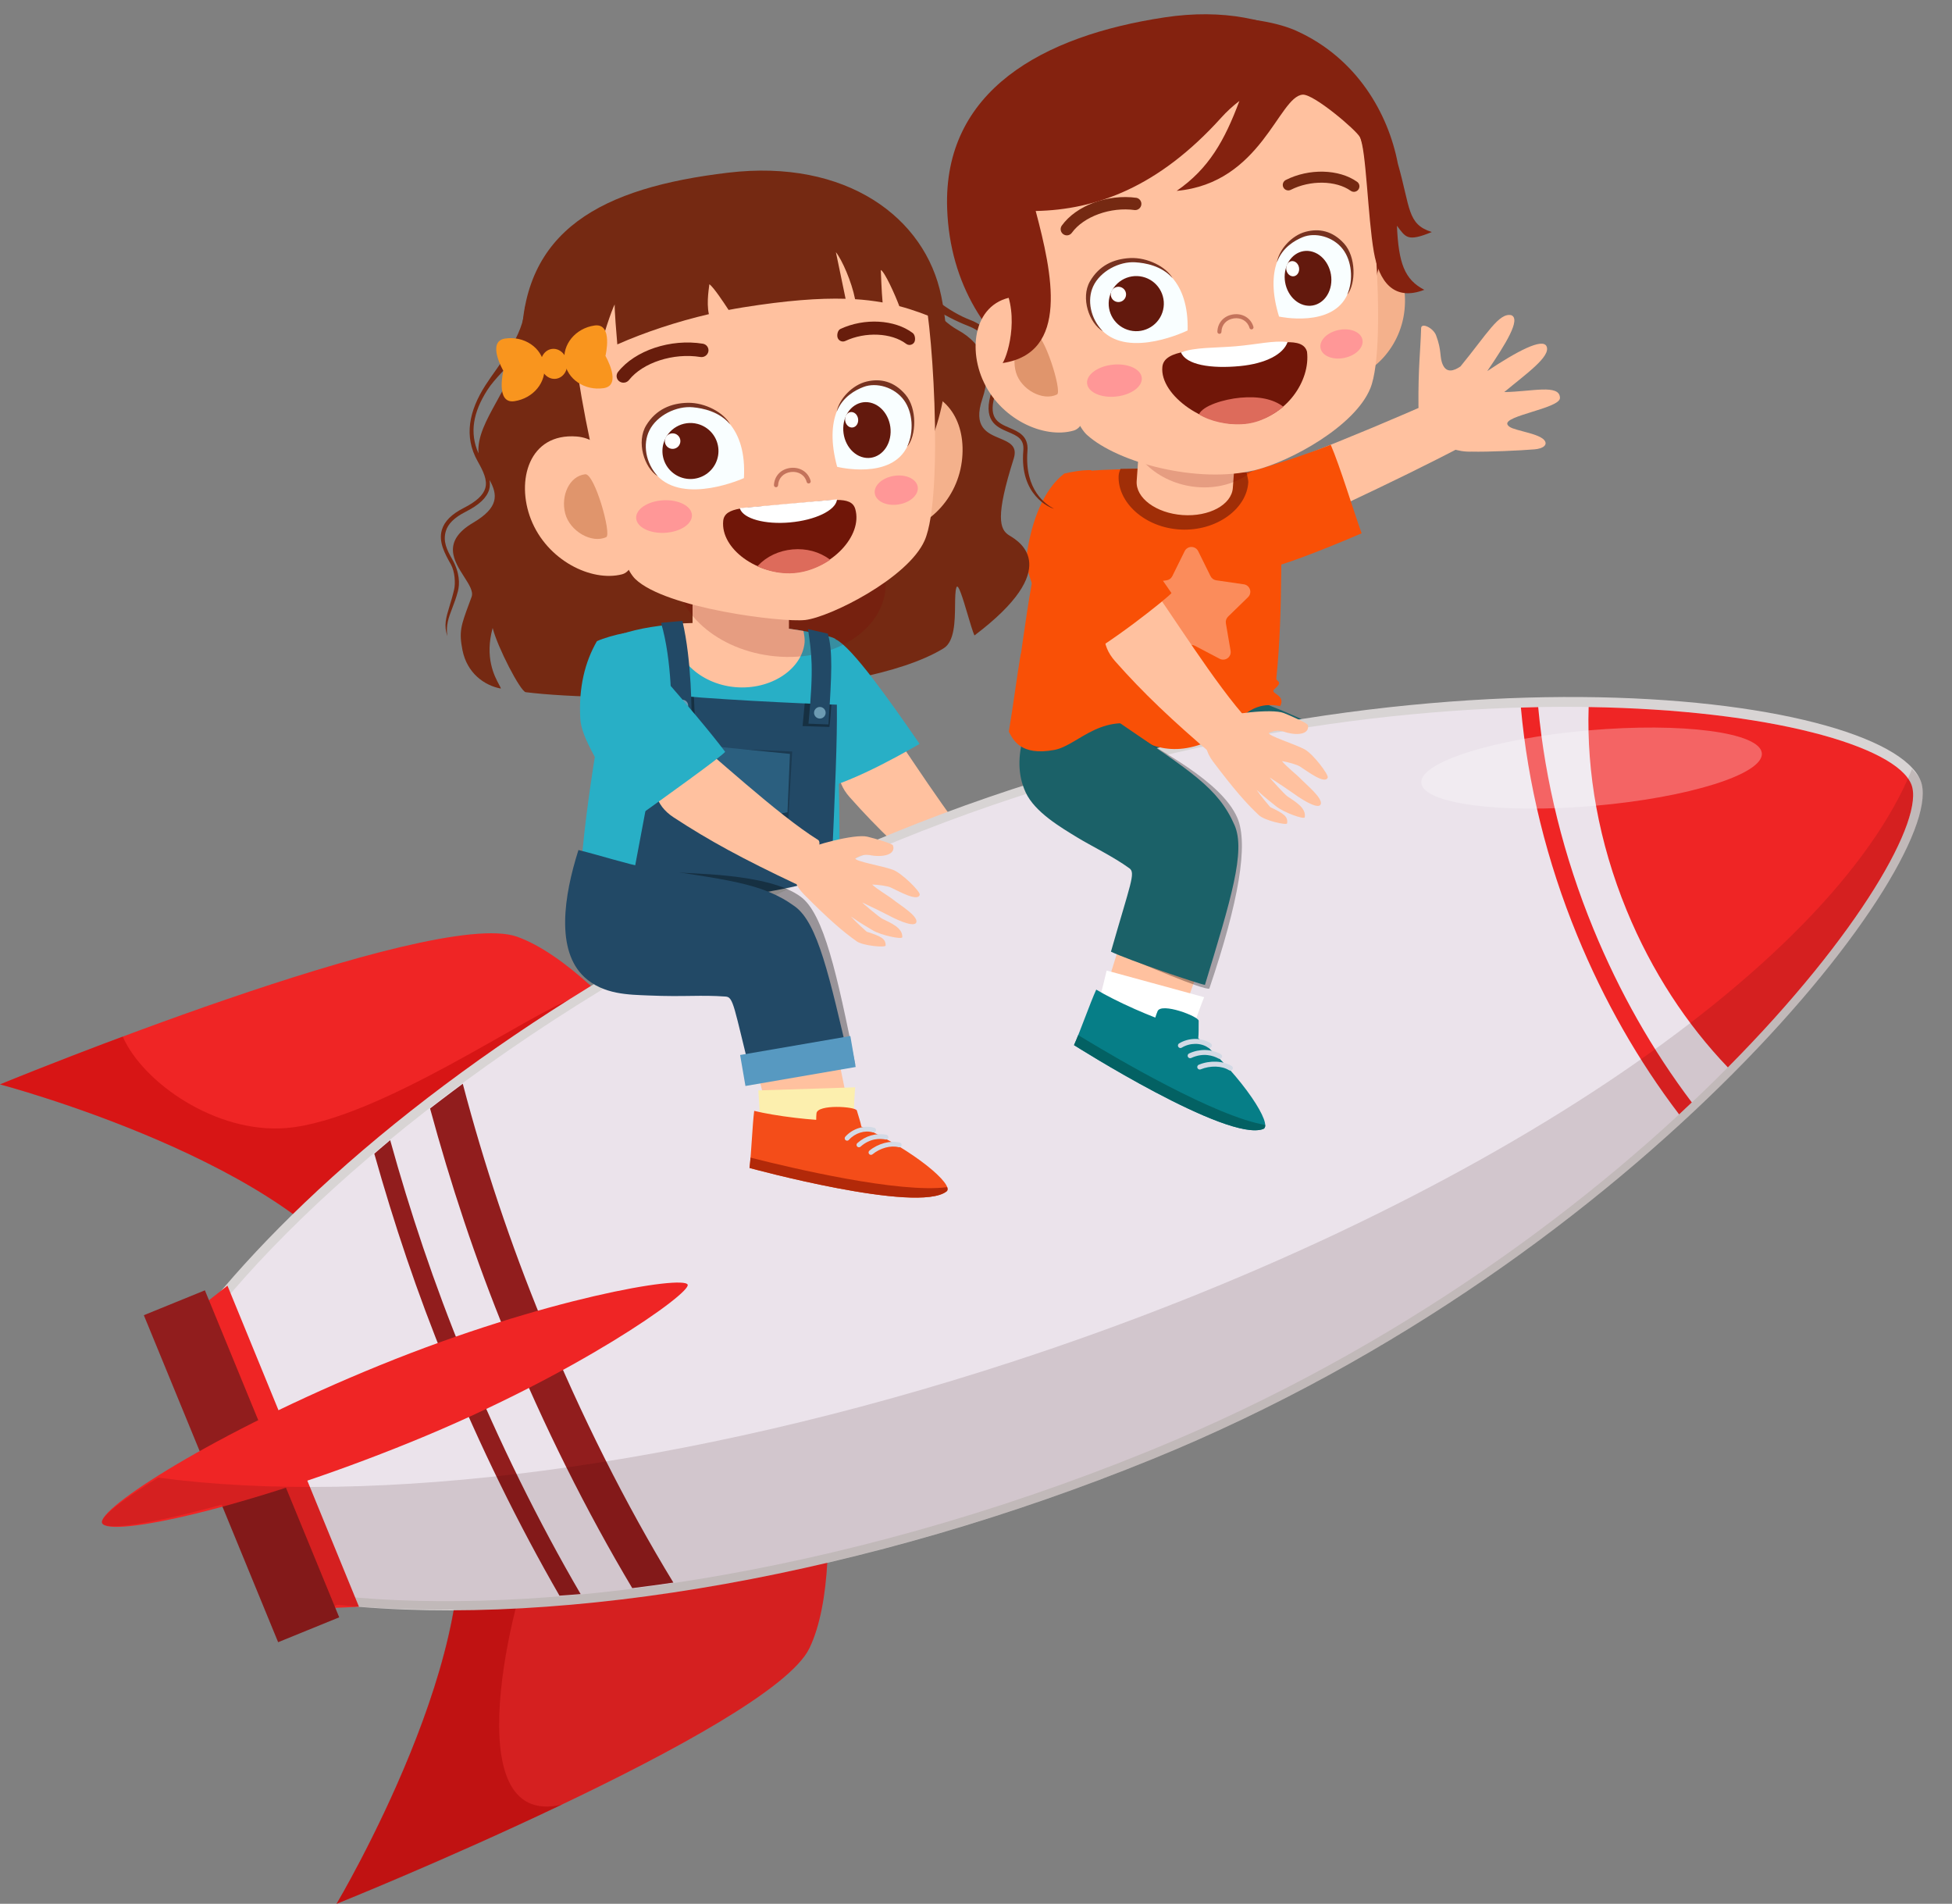 <svg xmlns="http://www.w3.org/2000/svg" width="137.054" height="133.641" viewBox="0 0 137.054 133.641">
  <rect x="0" y="0" width="137.054" height="133.641" fill="#808080" stroke="none"/>
  <g>
    <path fill="rgb(255,193,159)" fill-rule="evenodd" d="M105.846 29.808c.111.223.487.311 1.068.468.503.136 1.264.317 1.515.622.267.326-.079.594-.687.645-1.005.084-3.28.189-4.414.16-1.934.075-3.721-1.4-3.735-3.215-.021-2.722.138-3.779.187-5.452.012-.413.849-.025 1.049.503.428 1.131.219 1.527.485 2.089.26.548.745.428 1.229.095 1.868-2.278 2.698-3.788 3.567-3.598.692.271-.384 2.014-1.687 3.925 2.091-1.395 3.882-2.34 4.162-1.742.331.708-1.448 1.945-2.968 3.214 1.918-.022 3.899-.59 3.911.413.01.732-3.998 1.247-3.684 1.871z"/>
    <path fill="rgb(255,193,159)" fill-rule="evenodd" d="M69.03 60.14c-2.288-2.455-5.599-7.816-7.214-9.995-1.482.828-4.286 3.412-2.171 5.8 1.989 2.246 3.955 4.112 7.038 6.744.451.382 2.739-2.13 2.347-2.55z"/>
    <path fill="rgb(34,73,102)" fill-rule="evenodd" d="M66.169 65.652c0 2.851-3.805 5.159-8.501 5.159s-8.501-2.31-8.501-5.159c0-2.849 3.805-5.159 8.501-5.159 4.696 0 8.501 2.311 8.501 5.159z"/>
    <path fill="rgb(27,97,104)" fill-rule="evenodd" d="M98.568 57.358c0 2.851-5.259 2.462-9.954 2.462-4.695 0-9.353-2.56-9.353-5.409s5.146-6.732 9.522-5.029c6.153 2.391 9.785 5.127 9.785 7.976z"/>
    <path fill="rgb(239,37,37)" fill-rule="evenodd" d="M0 76.12s21.003 5.541 25.952 14.763c12.577-5.121 25.864-9.251 25.864-9.251s-8.919-13.516-15.507-15.876C30.376 63.631 0 76.12 0 76.12z"/>
    <g opacity=".5">
      <path fill="rgb(191,6,6)" fill-rule="evenodd" d="M0 76.12s21.003 5.541 25.952 14.763c12.577-5.121 25.864-9.251 25.864-9.251s-5.4-13.595-11.44-11.607c-3.071 1.011-13.834 8.636-20.286 9.159-4.944.401-10.068-3.207-11.471-6.42C3.627 74.629 0 76.12 0 76.12z"/>
    </g>
    <path fill="rgb(239,37,37)" fill-rule="evenodd" d="M23.632 133.641s11.082-18.606 8.121-28.637c12.577-5.121 24.962-11.444 24.962-11.444s3.153 15.863.113 22.145c-2.737 5.654-33.197 17.937-33.197 17.937z"/>
    <g opacity=".5">
      <path fill="rgb(191,6,6)" fill-rule="evenodd" d="M23.632 133.641s11.082-18.606 8.121-28.637c12.577-5.121 24.962-11.444 24.962-11.444s-16.172 9.049-19.214 15.33c-1.355 2.8-5.684 19.572 1.937 17.792-8.042 3.828-15.806 6.96-15.806 6.96z"/>
    </g>
    <path fill="rgb(216,212,212)" fill-rule="evenodd" d="M23.774 112.663c15.97 1.654 37.331-2.173 57.137-10.237 34.629-14.104 56.143-42.251 53.934-47.641-2.551-6.201-36.963-10.626-72.012 3.643-16.008 6.521-30.904 15.931-41.487 26.041-2.345 2.24-4.479 4.514-6.366 6.796l-.245.296 8.661 21.062.38.04z"/>
    <path fill="rgb(235,227,235)" fill-rule="evenodd" d="M23.907 112.041c13.502 1.399 34.628-1.171 56.768-10.186 35.244-14.351 55.479-42.038 53.519-46.805-2.214-5.389-35.882-10.402-71.126 3.949-22.142 9.014-38.918 22.168-47.554 32.615l8.392 20.427z"/>
    <path fill="rgb(145,29,29)" fill-rule="evenodd" d="M35.58 93.782c2.605 6.338 5.629 12.366 8.812 17.7.951-.119 1.909-.244 2.886-.39-3.324-5.453-6.488-11.73-9.199-18.328-2.229-5.433-4.096-11.007-5.586-16.687 0 0-1.174.867-2.297 1.735 1.417 5.212 3.155 10.544 5.384 15.969z"/>
    <path fill="rgb(239,37,37)" fill-rule="evenodd" d="M118.786 77.387c-2.768-3.661-5.086-7.744-6.914-12.192-2.079-5.06-3.388-10.358-3.872-15.557-.401.008-.807.019-1.215.031.482 5.346 1.816 10.791 3.951 15.988 1.886 4.59 4.286 8.801 7.158 12.569.304-.281.596-.56.891-.839z"/>
    <path fill="rgb(145,29,29)" fill-rule="evenodd" d="M31.344 95.792c2.364 5.756 5.078 11.261 7.938 16.219.499-.04.978-.064 1.486-.112-2.946-5.048-5.744-10.7-8.174-16.616-2.127-5.175-3.819-10.269-5.198-15.247-.386.317-.74.634-1.115.95 1.364 4.843 3.001 9.783 5.065 14.806z"/>
    <path fill="rgb(239,37,37)" fill-rule="evenodd" d="M114.217 63.914c1.762 4.29 4.223 8.01 7.1 11.013 9.264-9.34 13.86-17.488 12.878-19.878-1.092-2.658-9.843-5.219-22.653-5.417-.146 4.579.702 9.481 2.675 14.282z"/>
    <path fill="rgb(239,37,37)" fill-rule="evenodd" d="M23.114 112.883l-8.773-21.354 1.63-1.278 9.234 22.54-2.091.092z"/>
    <path fill="rgb(145,29,29)" fill-rule="evenodd" d="M19.529 115.277l-9.43-22.954 4.287-1.746 9.43 22.954-4.287 1.746z"/>
    <path fill="rgb(239,37,37)" fill-rule="evenodd" d="M28.867 101.22c-11.605 4.723-21.27 6.739-21.7 5.693-.396-.967 7.888-6.348 19.491-11.071 11.603-4.723 21.346-6.339 21.624-5.663.246.598-7.812 6.318-19.415 11.041z"/>
    <g opacity=".13">
      <path fill="rgb(38,1,1)" fill-rule="evenodd" d="M134.248 53.98c-5.638 13.973-30.599 30.958-63.053 41.571-23.143 7.569-44.944 10.195-60.082 8.173-2.638 1.619-4.103 2.803-3.945 3.188.228.554 3.469.07 8.397-1.287l3.964 9.65 4.287-1.746-.329-.8.192-.079.095.01c2.55.264 5.276.339 8.072.329-1.679 9.647-8.215 20.65-8.215 20.65s6.733-2.628 15.806-6.961c7.881-3.762 16.036-8.177 17.39-10.977.748-1.547 1.119-3.677 1.256-6.005 7.787-1.826 15.419-4.257 22.827-7.271 34.629-14.104 56.143-42.251 53.934-47.641-.112-.272-.362-.537-.596-.802z"/>
    </g>
    <g opacity=".29">
      <ellipse cx="111.748" cy="53.917" fill="rgb(255,255,255)" rx="12" ry="2.656" transform="rotate(-4.99 111.748 53.917)"/>
    </g>
    <path fill="rgb(255,193,159)" fill-rule="evenodd" d="M102.883 31.216c.391-.206-1.41-3.413-1.815-3.231-6.04 2.722-13.794 5.687-15.438 6.186l2.209 4.283c3.452-1.635 9.882-4.513 15.043-7.239z"/>
    <path fill="rgb(249,80,6)" fill-rule="evenodd" d="M93.433 31.22c.649 1.498 1.595 4.623 2.169 6.217-3.235 1.397-5.93 2.36-6.186 2.315-2.661-.469-4.311-5.562-4.505-5.861 1.702-.434 5.331-1.405 8.522-2.671z"/>
    <path fill="rgb(249,80,6)" fill-rule="evenodd" d="M71.553 46.819c5.516.647 7.472 7.526 13.031 5.332 2.244-.885 2.791-3.095 5.301-2.581.424-.839-.796-.86-.396-1.204.65-.558.1-.512.124-.736.515-4.95.258-10.351.451-13.644-1.768-.861-11.733-1.465-15.279-.703-1.98 4.127-2.457 8.097-3.232 13.536z"/>
    <path fill="rgb(160,46,7)" fill-rule="evenodd" d="M78.676 32.912c-.073.148-.119.307-.134.471-.093 1.884 1.841 3.666 4.355 3.79 2.514.124 4.657-1.458 4.749-3.342.006-.114-.097-.525-.119-.656-2.267-.362-5.826-.312-8.851-.263z"/>
    <path fill="rgb(255,193,159)" fill-rule="evenodd" d="M86.957 28.72l-.396 5.525c-.085 1.188-1.665 2.043-3.53 1.91-1.865-.133-3.307-1.205-3.222-2.393l.396-5.525 6.752.482z"/>
    <g opacity=".19">
      <path fill="rgb(122,0,0)" fill-rule="evenodd" d="M89.245 30.96c.06-.292.08-.591.059-.889-2.739-.646-6.897-1.37-9.919-1.577-.046.126-.119.238-.147.372-.513 2.303 1.312 4.639 4.075 5.217 2.764.578 5.419-.821 5.932-3.124z"/>
    </g>
    <path fill="rgb(255,193,159)" fill-rule="evenodd" d="M77.219 70.786c-.042.147 5.199 1.897 5.272 1.726.637-1.481 1.673-4.559 2.026-5.425l-5.597-1.874c-.403 1.555-1.396 4.511-1.701 5.573z"/>
    <path fill="rgb(255,255,255)" fill-rule="evenodd" d="M76.83 71.591c-.02.091 6.246 2.17 6.296 2.068.44-.889 1.186-3.137 1.422-3.659l-6.848-1.871c-.23 1.045-.725 2.8-.87 3.462z"/>
    <path fill="rgb(6,126,135)" fill-rule="evenodd" d="M84.132 72.878c.04-.344.021-.807.029-1.221.006-.307-2.622-1.309-2.886-.673-.061.146-.114.296-.159.448-.449-.175-.931-.374-1.435-.597-1.096-.486-2.057-.975-2.712-1.367-.452.995-1.067 2.785-1.56 3.895 0 0 10.774 6.84 13.287 5.887.707-.267-1.37-3.55-4.565-6.372z"/>
    <path fill="rgb(3,97,99)" fill-rule="evenodd" d="M75.703 72.663c-.101.25-.198.491-.294.702 0 0 10.774 6.84 13.287 5.887.1-.04.143-.137.138-.284-3.494-.59-10.43-4.659-13.131-6.305z"/>
    <path fill="rgb(211,218,229)" fill-rule="evenodd" d="M84.815 73.534c.08.055.19.034.244-.046.055-.08.034-.189-.046-.244-.618-.417-1.532-.42-2.224-.002-.083.05-.11.158-.059.241.019.031.046.055.079.07.052.023.113.019.162-.01.578-.351 1.338-.357 1.844-.008zm.731.77c.041.023.089.029.134.015.045-.013.082-.045.104-.086.046-.085.014-.192-.071-.238-.68-.369-1.491-.384-2.225-.046-.088.041-.127.145-.086.233.041.088.145.126.233.086.866-.401 1.568-.152 1.911.034v.002zm-1.368.433c.756-.313 1.701-.278 2.299.091v-.002c.04.024.069.063.08.109.011.046.003.094-.022.134-.024.04-.063.069-.109.08-.045.011-.093.003-.133-.022-.501-.318-1.322-.338-1.982-.065-.058.027-.127.019-.178-.019-.051-.038-.078-.102-.069-.165.009-.063.052-.117.112-.139z"/>
    <g opacity=".3">
      <path fill="rgb(0,0,0)" fill-rule="evenodd" d="M79.782 51.593c1.383.99 5.958 3.183 7.095 5.817.793 1.838.103 5.883-1.968 11.986-.361.141-4.659-1.703-6.627-2.544 1.582-4.921 1.727-5.727 1.255-6.03-1.539-.988-2.259-1.581-4.49-2.917-1.208-.722 2.178-4.127 4.735-6.314z"/>
    </g>
    <path fill="rgb(27,97,104)" fill-rule="evenodd" d="M73.908 47.424c1.546 1.046 4.028 2.859 4.791 3.381 4.907 3.359 6.824 4.483 7.978 7.11.804 1.832-.261 5.259-2.075 11.221-.485-.076-5.337-1.729-6.6-2.331 1.377-4.812 1.744-5.526 1.298-5.852-1.101-.804-2.735-1.601-3.615-2.138-1.182-.722-3.025-1.794-3.671-3.192-1.153-2.499.145-5.333 1.895-8.199z"/>
    <path fill="rgb(249,80,6)" fill-rule="evenodd" d="M70.831 51.363c.293.529.793 1.731 3.203 1.278 1.742-.328 3.431-2.95 6.971-1.374-2.118-4.549-7.561-5.372-9.334-5.372-.231 1.302-.547 3.756-.84 5.468z"/>
    <g opacity=".34">
      <path fill="rgb(255,255,255)" fill-rule="evenodd" d="M84.127 38.69l.868 1.756c.077.156.226.265.399.289l1.94.282c.2.029.366.168.428.36.062.192.01.402-.134.543l-1.404 1.367c-.125.122-.182.297-.152.468l.331 1.931c.034.198-.048.399-.211.517-.163.118-.379.134-.558.041l-1.736-.911c-.154-.081-.339-.081-.493 0l-1.735.911c-.179.094-.395.078-.558-.04-.163-.118-.245-.319-.211-.518l.332-1.931c.029-.172-.028-.347-.153-.468l-1.404-1.367c-.144-.141-.196-.351-.134-.543.062-.192.228-.331.428-.36l1.94-.282c.173-.025.322-.133.399-.289l.868-1.756c.089-.181.273-.295.475-.295.202 0 .386.114.475.295z"/>
    </g>
    <path fill="rgb(255,193,159)" fill-rule="evenodd" d="M87.681 50.612c-2.289-2.455-5.6-7.816-7.214-9.995-1.482.828-4.286 3.412-2.171 5.8 1.989 2.246 3.955 4.112 7.039 6.744.449.382 2.737-2.13 2.347-2.549z"/>
    <path fill="rgb(249,80,6)" fill-rule="evenodd" d="M72.117 38.758c-.222 1.462.574 3.186 3.299 7.71 2.224-.996 6.763-4.66 6.834-4.839-1.922-2.719-5.629-8.461-5.637-8.626-.691-.013-1.385.126-1.884.238-1.487 1.134-2.289 3.388-2.613 5.518z"/>
    <path fill="rgb(255,193,159)" fill-rule="evenodd" d="M88.391 57.224c-.859-.801-1.744-1.803-3.223-3.768-1.07-1.423-.296-2.605.53-3.061.476-.261 3.594-.676 4.439-.342.557.22 1.667.713 1.695.85.132.665-.801.769-1.742.441-.285-.071-.559-.086-.995.099-.115.198 1.756.761 2.497 1.154.595.313 1.707 1.782 1.63 1.987-.191.504-1.427-.444-1.96-.784-.186-.119-.832-.31-1.253-.373.321.396 1.051.966 1.287 1.214.456.478 1.593 1.389 1.434 1.816-.124.333-.979-.086-1.914-.761-.227-.164-1.086-.747-1.658-1.112-.019.021 1.042 1.188 1.229 1.314.548.375 1.342.817 1.221 1.473-.033.179-1.476-.334-2.008-.769-.238-.194-.778-.602-1.37-1.157.262.399.834 1.069.957 1.211.914.441 1.265.649 1.183 1.142-.027.152-1.57-.191-1.979-.573z"/>
    <path fill="rgb(117,41,18)" fill-rule="evenodd" d="M72.14 31.647c-.226 2.808 1.342 3.789 1.857 4.063-.292-.065-2.423-.954-2.147-4.086.072-.817-.434-1.033-1.068-1.304l-.006-.002c-.823-.352-1.847-.79-1.117-2.945.75-2.215.082-3.817-1.698-4.501-.823-.316-1.704-.775-2.583-1.339.585.678 1.211 1.268 1.868 1.629 1.876 1.028 2.446 2.709 1.73 4.822-.677 1.999.331 2.417 1.211 2.783.673.28 1.272.529.987 1.429-1.291 4.074-.995 4.963-.323 5.381.017.01.036.022.057.035.703.428 3.746 2.284-2.491 6.996-.126-.286-.301-.877-.482-1.488-.323-1.089-.667-2.246-.786-1.875-.081.254-.086.708-.092 1.231-.012 1.12-.027 2.558-.806 3.035-5.979 3.665-23.422 3.82-29.339 3.078-.371-.046-1.979-3.152-2.322-4.507-.573 2.081.134 3.391.443 3.964.077.142.129.238.131.29-1.153-.216-2.372-1.076-2.695-2.706-.257-1.296-.097-1.729.466-3.254.055-.149.114-.309.177-.482.136-.373-.173-.855-.525-1.405-.709-1.106-1.593-2.484.631-3.794 1.812-1.066 1.732-1.959 1.154-3.002.032.224.038.446-.025.666-.168.58-.694 1.078-1.654 1.566-.787.4-1.243.846-1.392 1.364-.21.723.067 1.29.45 1.968.54.954.529 1.75.399 2.249-.118.451-.261.827-.392 1.17-.257.674-.467 1.224-.345 1.985-.262-.759-.101-1.289.148-2.107.101-.332.217-.711.324-1.173.101-.433.058-1.254-.231-1.768l-.002-.003c-.41-.731-.875-1.56-.629-2.408.174-.602.679-1.108 1.542-1.547.872-.443 1.365-.896 1.506-1.383.167-.576-.144-1.199-.536-1.896-.988-1.757-.591-3.544.534-5.311.93-1.458 2.722-3.463 2.786-5.531l2.255.069c3.917-2.053 15.04-6.023 23.142-5.141.324.682.788 1.602 1.35 2.553 1.401 1.617 3.028 2.874 4.516 3.445 1.919.738 2.616 2.659 1.817 5.014-.638 1.884.099 2.199.954 2.564l.001.001c.626.268 1.334.571 1.25 1.61zm-37.928-4.26c-.983 1.544-1.265 2.981-.615 4.44-.095-1.164.553-2.338 1.274-3.644.559-1.014 1.162-2.106 1.495-3.335-.688.908-1.599 1.672-2.154 2.539z"/>
    <path fill="rgb(40,175,198)" fill-rule="evenodd" d="M64.566 52.219c-1.637.948-5.824 3.287-7.904 3.313-1.243-4.831 2.024-10.375 2.042-10.639 1.13.573 3.692 4.174 5.862 7.326z"/>
    <path fill="rgb(40,175,198)" fill-rule="evenodd" d="M40.773 61.442c9.05.307 16.79-.378 18.177-.95-.006-5.071-.162-12.121-.246-15.599-.303-.475-9.94-2.138-15.153-.356-1.039 3.242-2.568 12.603-2.778 16.905z"/>
    <path fill="rgb(255,193,159)" fill-rule="evenodd" d="M56.494 45.091c.022-.243-.035-.566-.083-.8-2.248-.381-5.574-.713-8.809-.511-.111.139-.176.31-.186.488-.17 1.878 1.688 3.739 4.195 3.966 2.507.227 4.713-1.265 4.883-3.143z"/>
    <path fill="rgb(255,193,159)" fill-rule="evenodd" d="M55.394 39.525v5.515c.008 1.191-1.481 2.167-3.35 2.18-1.869.013-3.409-.942-3.419-2.133v-5.562h6.769z"/>
    <g opacity=".19">
      <path fill="rgb(122,0,0)" fill-rule="evenodd" d="M62.16 41.484c.052-.394.018-.78-.045-1.163-4.036-.621-10.125-1.23-14.502-1.256-.048.168-.134.321-.159.497-.396 3.043 2.57 5.94 6.631 6.47 4.061.53 7.677-1.506 8.076-4.549z"/>
    </g>
    <path fill="rgb(34,73,102)" fill-rule="evenodd" d="M58.367 61.476c-1.471.748-12.304 2.939-14.103 1.05 0 0 1.964-10.418 2.584-13.778 2.286.297 9.613.655 11.911.718.027 2.553-.111 5.722-.392 12.01z"/>
    <g opacity=".21">
      <path fill="rgb(0,0,0)" fill-rule="evenodd" d="M55.348 57.482l-3.068.566-2.944-1.216.416-4.328 5.869.249-.272 4.729z"/>
    </g>
    <path fill="rgb(43,95,127)" fill-rule="evenodd" d="M55.29 57.019l-2.795.53-2.679-1.126.384-4.023 5.263.522-.172 4.097z"/>
    <g opacity=".35">
      <path fill="rgb(0,0,0)" fill-rule="evenodd" d="M56.501 49.379c.646.028 1.259.036 1.871.089-.03.459-.101 1.319-.138 1.56l-1.881-.061c.032-.308.099-1.144.148-1.589z"/>
    </g>
    <path fill="rgb(34,73,102)" fill-rule="evenodd" d="M58.169 50.854c.232-3.599.306-5.126-.044-6.375l-1.392-.317c.242 1.685.421 2.635.031 6.637l1.406.055z"/>
    <path fill="rgb(109,155,178)" fill-rule="evenodd" d="M57.158 50.076c.024.223.224.385.447.362.224-.023.386-.223.363-.446-.023-.223-.223-.386-.447-.363-.107.011-.206.065-.274.148-.068.084-.1.191-.089.299z"/>
    <g opacity=".35">
      <path fill="rgb(0,0,0)" fill-rule="evenodd" d="M47.007 50.548l1.787.069c0-.177-.052-1.182-.071-1.688-.656-.052-1.217-.104-1.651-.154-.029.515-.067 1.605-.066 1.774z"/>
    </g>
    <path fill="rgb(34,73,102)" fill-rule="evenodd" d="M47.144 50.242c0-.166.063-3.872-.731-6.522l1.499-.137c.67 2.811.643 6.592.643 6.768l-1.412-.108z"/>
    <path fill="rgb(109,155,178)" fill-rule="evenodd" d="M47.506 49.568c.024.223.223.385.447.362.223-.023.385-.223.362-.446-.023-.223-.223-.385-.446-.362-.224.023-.386.223-.363.447z"/>
    <path fill="rgb(255,193,159)" fill-rule="evenodd" d="M57.443 58.962c-2.854-1.769-7.452-6.077-9.582-7.758-1.213 1.188-3.241 4.415-.574 6.166 2.508 1.647 4.895 2.933 8.562 4.666.531.252 2.082-2.774 1.594-3.074z"/>
    <path fill="rgb(40,175,198)" fill-rule="evenodd" d="M40.739 50.398c.072 1.476 1.372 3.257 3.619 7.225 1.982-1.416 6.52-4.664 6.553-4.854-2.156-2.861-6.985-8.179-7.025-8.339-.679.124-1.506.366-1.974.577-.856 1.486-1.277 3.241-1.172 5.392z"/>
    <path fill="rgb(244,177,140)" fill-rule="evenodd" d="M67.528 32.415c-.378 2.895-2.795 4.93-4.796 4.848-2.001-.081-2.645-2.362-2.609-5.119.035-2.757 1.688-4.933 3.69-4.845 2.735.12 4.071 2.395 3.716 5.116z"/>
    <path fill="rgb(117,41,18)" fill-rule="evenodd" d="M36.62 24.216c.006 10.45 8.576 16.394 17.27 15.416 8.695-.978 14.212-8.89 12.198-18.841-1.118-5.524-6.671-9.656-14.971-8.668-8.834 1.051-14.502 3.994-14.497 12.093z"/>
    <path fill="rgb(255,193,159)" fill-rule="evenodd" d="M40.245 21.541c-.591 1.83 2.345 17.166 4.363 19.107 2.14 2.059 10.315 3.056 11.924 2.875 1.723-.194 7.211-2.921 8.387-5.581 1.391-3.148.518-16.461-.215-18.026-2.478-5.284-7.283-4.932-13.54-4.228-5.853.659-9.387 1.104-10.919 5.853z"/>
    <path fill="rgb(255,193,159)" fill-rule="evenodd" d="M37.276 36.449c1.128 2.887 4.249 4.416 6.394 3.867 2.145-.549.838-9.369-3.184-9.675-3.349-.255-4.271 3.094-3.21 5.808z"/>
    <path fill="rgb(224,149,108)" fill-rule="evenodd" d="M39.683 36.04c.317 1.239 1.854 2.138 2.88 1.666.4-.184-.812-4.491-1.475-4.414-1.121.13-1.723 1.511-1.405 2.749z"/>
    <path fill="rgb(255,151,151)" fill-rule="evenodd" d="M44.666 36.372c.036.63.942 1.091 2.024 1.03 1.081-.061 1.928-.623 1.892-1.253-.036-.63-.942-1.09-2.022-1.03-1.079.061-1.93.624-1.894 1.253z"/>
    <path fill="rgb(255,151,151)" fill-rule="evenodd" d="M61.422 34.645c.088.554.832.897 1.665.767.832-.131 1.435-.687 1.348-1.241-.088-.554-.832-.897-1.665-.767-.832.131-1.435.687-1.348 1.241z"/>
    <path fill="rgb(112,22,8)" fill-rule="evenodd" d="M60.05 35.731c-.282-.984-1.799-.586-4.317-.378-.132.011-.643.057-.775.07-2.514.242-4.078.119-4.18 1.139-.198 1.962 2.421 3.851 4.977 3.629l.044-.004c2.555-.236 4.795-2.56 4.251-4.456z"/>
    <path fill="rgb(221,107,91)" fill-rule="evenodd" d="M55.815 40.226l-.044.004c-.829.071-1.709-.087-2.548-.454l-.051-.021.04-.04c.61-.654 1.475-1.062 2.435-1.148.96-.086 1.882.162 2.601.697l.044.033-.046.03c-.763.509-1.603.822-2.43.899z"/>
    <path fill="rgb(255,255,255)" fill-rule="evenodd" d="M55.473 36.672c-1.758.158-3.271-.256-3.519-.962l-.015-.044 6.831-.612-.007.045c-.118.739-1.533 1.415-3.291 1.572z"/>
    <path fill="rgb(196,115,91)" fill-rule="evenodd" d="M54.502 34.201c.07-.008.124-.065.128-.136.027-.508.385-.874.912-.933.527-.059.972.223 1.096.704.023.074.1.117.175.098.075-.019.121-.094.105-.17-.159-.616-.74-.994-1.409-.919-.669.075-1.135.559-1.169 1.205-.004.08.057.147.137.152l.025-.001z"/>
    <path fill="rgb(104,29,12)" fill-rule="evenodd" d="M43.866 26.855c.117-.021.222-.085.296-.178.972-1.228 3.124-1.923 5.013-1.617.262.044.512-.129.563-.389.022-.124-.008-.252-.082-.355-.074-.102-.187-.17-.312-.189-2.253-.364-4.757.469-5.949 1.98-.079.098-.114.224-.098.349.016.125.083.238.184.312.11.082.25.113.385.086z"/>
    <path fill="rgb(104,29,12)" fill-rule="evenodd" d="M63.891 24.212c.112-.009.214-.065.282-.155.131-.173.085-.548-.088-.68-1.262-.953-3.399-1.071-5.08-.284-.198.093-.27.456-.178.652.044.095.124.168.223.204.098.036.207.03.302-.014 1.409-.662 3.244-.577 4.269.198.077.059.174.087.27.079z"/>
    <path fill="rgb(117,41,18)" fill-rule="evenodd" d="M61.358 15.275c-2.527-.845-6.962-.761-10.849-.139-4.225.676-8.483 1.961-10.552 3.836-1.369 1.24-1.97 8.952-1.333 8.224.73-.834 1.974-1.674 3.51-2.449.063-.849.849-3.07 1.024-3.376-.01.445.112 1.986.185 2.805 1.936-.856 4.192-1.601 6.429-2.124-.194-.852.042-2.042.034-2.101.306.214 1.037 1.33 1.35 1.805.339-.065.675-.125 1.009-.178 3.055-.489 5.347-.66 7.206-.605-.446-2.12-.632-3.072-.681-3.271.423.525 1.105 2.061 1.347 3.3.648.039 1.293.116 1.932.229-.075-.783-.114-2.063-.126-2.279.262.104 1.003 1.739 1.3 2.539 1.007.265 1.922.614 2.871 1.014 1.037.438-2.619-6.548-4.656-7.23z"/>
    <path fill="rgb(249,254,255)" fill-rule="evenodd" d="M58.779 32.769s3.831.965 4.95-1.482c1.364-2.981-1.506-4.882-3.142-4.258-1.514.577-2.739 2.345-1.808 5.74z"/>
    <path fill="rgb(119,50,32)" fill-rule="evenodd" d="M63.574 27.699c-.801-.934-1.752-1.148-2.728-.916-.998.238-1.919 1.205-2.101 2.116.425-1.051 1.319-1.521 1.885-1.736.901-.345 2.18.01 2.85.943.595.832.713 2.164.214 3.259.651-.78.715-2.691-.12-3.665z"/>
    <path fill="rgb(99,25,13)" fill-rule="evenodd" d="M59.252 29.642c-.215 1.04.334 2.127 1.229 2.429.895.301 1.791-.297 2.006-1.337.215-1.04-.335-2.128-1.229-2.429-.894-.301-1.792.297-2.006 1.337z"/>
    <path fill="rgb(254,255,254)" fill-rule="evenodd" d="M59.348 29.316c-.06.288.093.59.34.673.248.083.497-.082.555-.371.058-.289-.093-.59-.34-.673-.248-.083-.495.082-.555.371z"/>
    <path fill="rgb(249,254,255)" fill-rule="evenodd" d="M52.232 33.561s-4.183 1.901-6.11-.191c-2.348-2.549.482-5.115 2.537-4.921 1.9.179 3.774 1.586 3.573 5.113z"/>
    <path fill="rgb(119,50,32)" fill-rule="evenodd" d="M45.374 29.851c.686-1.109 1.731-1.553 2.92-1.575 1.215-.022 2.532.685 2.98 1.523-.763-.911-1.919-1.143-2.63-1.21-1.132-.108-2.521.558-3.052 1.632-.476.955-.268 2.279.595 3.215-.959-.592-1.527-2.43-.812-3.584z"/>
    <path fill="rgb(99,25,13)" fill-rule="evenodd" d="M46.577 31.152c-.206.768.072 1.584.704 2.068.632.484 1.493.539 2.182.141.689-.398 1.07-1.171.966-1.96-.104-.788-.674-1.436-1.443-1.641-1.05-.28-2.128.343-2.409 1.391z"/>
    <path fill="rgb(254,255,254)" fill-rule="evenodd" d="M46.698 30.823c-.057.213.02.439.195.574.175.134.414.15.605.039.191-.11.297-.325.268-.543-.029-.219-.187-.398-.4-.455-.291-.077-.59.095-.668.386z"/>
    <path fill="rgb(249,149,30)" fill-rule="evenodd" d="M35.341 26.029s-.564 2.328.771 2.134c1.335-.195 2.274-1.338 2.096-2.552-.178-1.214-1.404-2.041-2.739-1.846-1.335.195-.128 2.265-.128 2.265z"/>
    <path fill="rgb(249,149,30)" fill-rule="evenodd" d="M42.509 24.983s1.207 2.07-.128 2.265c-1.335.194-2.561-.634-2.739-1.846-.178-1.213.761-2.357 2.096-2.552 1.335-.195.772 2.134.772 2.134z"/>
    <path fill="rgb(249,149,30)" fill-rule="evenodd" d="M39.814 25.407c.084.577-.259 1.105-.767 1.18-.508.074-.991-.333-1.073-.911-.082-.577.259-1.105.767-1.18.508-.074.989.334 1.073.911z"/>
    <path fill="rgb(255,193,159)" fill-rule="evenodd" d="M60.146 66.074c-.96-.678-1.973-1.55-3.704-3.297-1.253-1.265-.647-2.541.11-3.104.436-.324 3.469-1.156 4.351-.94.581.143 1.748.48 1.794.613.221.641-.689.871-1.665.673-.293-.032-.566-.009-.972.232-.087.21 1.843.517 2.632.805.631.23 1.933 1.535 1.884 1.749-.121.526-1.473-.247-2.049-.512-.198-.092-.867-.194-1.292-.2.371.348 1.172.815 1.44 1.03.515.412 1.767 1.161 1.667 1.605-.079.347-.982.048-2-.495-.247-.131-1.178-.594-1.794-.877-.017.023 1.194 1.035 1.394 1.136.595.297 1.44.628 1.409 1.294-.008.182-1.506-.132-2.093-.491-.261-.161-.853-.491-1.514-.961.314.36.972.948 1.11 1.069.966.313 1.341.472 1.327.972-.004.155-1.58.023-2.037-.3z"/>
    <path fill="rgb(255,193,159)" fill-rule="evenodd" d="M54.324 79.728c.04.141 5.381-1.1 5.356-1.276-.221-1.529-.925-4.562-1.07-5.446l-5.708 1.321c.459 1.47 1.136 4.381 1.422 5.401z"/>
    <path fill="rgb(252,239,174)" fill-rule="evenodd" d="M53.426 79.962c.008.09 6.335.227 6.352.119.152-.938.198-3.207.268-3.754l-6.802.217c.085 1.023.128 2.771.182 3.418z"/>
    <path fill="rgb(244,77,25)" fill-rule="evenodd" d="M60.478 79.083c-.061-.327-.208-.746-.317-1.127-.079-.283-2.772-.46-2.834.198-.015.151-.021.303-.019.455-.46-.033-.958-.079-1.483-.143-1.141-.135-2.16-.313-2.871-.487-.132 1.039-.19 2.851-.328 4.008 0 0 11.803 3.228 13.834 1.646.573-.445-2.257-2.867-5.983-4.55z"/>
    <path fill="rgb(178,41,9)" fill-rule="evenodd" d="M52.696 81.262c-.021.258-.044.506-.071.726 0 0 11.803 3.228 13.834 1.646.079-.063.093-.166.045-.299-3.365.445-10.869-1.327-13.808-2.073z"/>
    <path fill="rgb(211,218,229)" fill-rule="evenodd" d="M61.29 79.489c.089.027.183-.023.211-.111.027-.089-.023-.183-.112-.21-.684-.208-1.522.047-2.038.625-.062.069-.056.176.013.238.026.022.058.036.092.04.055.007.109-.014.146-.055.432-.482 1.126-.699 1.687-.525zm.887.499c.044.01.09.002.127-.023.037-.025.063-.064.071-.108.009-.044 0-.089-.025-.126-.025-.037-.063-.063-.107-.072-.727-.147-1.474.069-2.051.586-.067.062-.072.167-.01.235.061.068.166.075.235.015.681-.61 1.394-.579 1.76-.506zm-1.132.782c.606-.501 1.481-.735 2.133-.565.044.011.081.039.104.078.023.039.029.085.017.129-.011.043-.039.08-.078.103-.039.022-.085.028-.128.016-.549-.15-1.307.064-1.834.499-.072.059-.178.049-.237-.022-.059-.072-.049-.178.022-.237z"/>
    <g opacity=".35">
      <path fill="rgb(0,0,0)" fill-rule="evenodd" d="M46.677 61.193c1.694.164 7.246.053 9.553 1.763 1.609 1.193 2.549 5.442 3.817 11.761-.241.303-5.461 1.125-6.802.923-1.101-5.051-1.588-5.889-2.147-5.915-1.827-.085-2.747-.238-5.349-.277-1.407-.022-.187-5.082.929-8.254z"/>
    </g>
    <path fill="rgb(34,73,102)" fill-rule="evenodd" d="M40.613 59.669c1.535.38 3.588 1.032 4.502 1.176 5.839.92 8.386 1.093 10.702 2.789 1.615 1.183 2.411 4.888 3.832 10.956-.229.283-5.577 1.188-6.901.96-1.222-4.854-1.24-5.554-1.791-5.594-1.798-.131-2.843.032-5.402-.076-1.385-.059-3.191-.053-4.522-1.289-2.018-1.873-1.449-5.688-.419-8.921z"/>
    <rect width="7.853" height="2.207" x="52.095" y="73.375" fill="rgb(87,153,193)" rx="0" ry="0" transform="rotate(-9.77 56.022 74.478)"/>
    <path fill="rgb(244,177,140)" fill-rule="evenodd" d="M98.616 21.744c-.285 2.859-2.603 4.932-4.574 4.91-1.971-.022-2.672-2.243-2.72-4.954-.048-2.711 1.513-4.903 3.485-4.876 2.695.035 4.077 2.232 3.809 4.92z"/>
    <path fill="rgb(132,34,15)" fill-rule="evenodd" d="M66.502 14.651C66.883 25.322 77.019 30.451 85.494 29.239c8.475-1.212 13.592-9.43 11.265-19.541C95.468 4.083 89.883 0 81.793 1.216 73.184 2.508 66.207 6.378 66.502 14.651z"/>
    <path fill="rgb(255,193,159)" fill-rule="evenodd" d="M71.453 11.86c-.526 1.818 2.819 16.816 4.862 18.665 2.167 1.962 7.815 3.462 11.816 2.473 2.49-.615 7.006-3.089 8.083-5.74 1.275-3.138.019-16.208-.749-17.725-2.596-5.124-7.311-4.633-13.445-3.756-5.738.822-9.2 1.366-10.566 6.082z"/>
    <path fill="rgb(255,193,159)" fill-rule="evenodd" d="M68.977 26.612c1.196 2.807 4.311 4.217 6.405 3.613 2.094-.603.544-9.241-3.42-9.422-3.303-.151-4.109 3.171-2.986 5.809z"/>
    <path fill="rgb(224,149,108)" fill-rule="evenodd" d="M71.333 26.138c.349 1.209 1.888 2.046 2.882 1.553.388-.193-.932-4.395-1.582-4.298-1.099.161-1.649 1.537-1.3 2.746z"/>
    <path fill="rgb(255,151,151)" fill-rule="evenodd" d="M76.327 26.919c.065.617.977 1.03 2.037.917 1.06-.112 1.867-.702 1.802-1.319-.065-.618-.977-1.03-2.037-.917-1.06.112-1.867.702-1.802 1.319z"/>
    <path fill="rgb(112,22,8)" fill-rule="evenodd" d="M81.613 25.744c-.214 2.024 3.169 4.408 5.97 3.96 2.785-.446 4.431-3.005 4.185-5.016-.306-1.083-2.104-.579-4.871-.344-2.768.235-5.154.167-5.284 1.4z"/>
    <path fill="rgb(221,107,91)" fill-rule="evenodd" d="M87.087 27.917c1.298-.119 2.322.099 3.023.636-.684.558-1.628 1.115-2.712 1.21-1.221.107-2.467-.202-3.216-.677.264-.607 1.744-1.063 2.905-1.169z"/>
    <path fill="rgb(255,255,255)" fill-rule="evenodd" d="M82.922 24.74c.93-.372 2.436-.313 3.814-.43 1.554-.132 2.677-.426 3.667-.299-.295.862-1.549 1.513-3.336 1.686-2.063.199-3.787-.091-4.145-.956z"/>
    <path fill="rgb(255,151,151)" fill-rule="evenodd" d="M92.719 24.447c.112.541.86.844 1.672.676.812-.168 1.379-.741 1.268-1.282-.111-.541-.861-.844-1.672-.676-.811.168-1.38.741-1.268 1.282z"/>
    <path fill="rgb(196,115,91)" fill-rule="evenodd" d="M85.638 23.433c.069-.01.12-.068.122-.137.011-.5.352-.871.869-.946.517-.074.962.191 1.1.66.011.052.051.093.102.107.051.014.106-.002.142-.041.036-.039.047-.095.029-.145-.176-.601-.757-.956-1.413-.862-.656.094-1.1.584-1.114 1.22-.002.078.061.143.139.145l.023-.002z"/>
    <path fill="rgb(117,41,18)" fill-rule="evenodd" d="M74.998 16.512c.104-.023.196-.084.259-.17.828-1.148 2.729-1.834 4.426-1.595.225.01.421-.153.452-.375.031-.223-.113-.433-.333-.484-2.025-.283-4.234.536-5.251 1.948-.103.146-.106.341-.007.49.099.149.279.223.454.186z"/>
    <path fill="rgb(117,41,18)" fill-rule="evenodd" d="M95.105 13.463c.11-.012.209-.071.272-.161.06-.084.083-.188.066-.289-.017-.101-.074-.192-.158-.251-1.27-.9-3.376-.953-5.006-.128-.191.097-.268.33-.171.521.097.191.331.267.522.17 1.366-.693 3.174-.664 4.206.069.078.055.173.08.268.069z"/>
    <path fill="rgb(249,254,255)" fill-rule="evenodd" d="M89.802 22.222s3.797.835 4.825-1.605c1.253-2.974-1.625-4.758-3.217-4.096-1.473.613-2.624 2.389-1.607 5.701z"/>
    <path fill="rgb(119,50,32)" fill-rule="evenodd" d="M94.368 17.093c-.816-.895-1.758-1.076-2.711-.82-.974.262-1.852 1.243-2.005 2.144.386-1.047 1.252-1.535 1.802-1.764.876-.366 2.145-.055 2.831.842.61.799.767 2.108.308 3.199.619-.786.625-2.669-.225-3.601z"/>
    <path fill="rgb(99,25,13)" fill-rule="evenodd" d="M90.232 19.049c-.181 1.03.392 2.082 1.28 2.353.887.27 1.753-.346 1.934-1.375.181-1.029-.392-2.083-1.28-2.353-.888-.27-1.753.346-1.934 1.375z"/>
    <path fill="rgb(254,255,254)" fill-rule="evenodd" d="M90.315 18.726c-.05.286.109.578.355.653.246.075.487-.096.537-.381.05-.286-.109-.578-.357-.653-.248-.075-.484.096-.535.382z"/>
    <path fill="rgb(249,254,255)" fill-rule="evenodd" d="M83.385 23.196s-4.059 1.994-6.016-.006c-2.385-2.437.321-5.046 2.347-4.917 1.875.119 3.76 1.447 3.669 4.922z"/>
    <path fill="rgb(119,50,32)" fill-rule="evenodd" d="M76.528 19.751c.641-1.109 1.656-1.58 2.825-1.636 1.195-.058 2.511.599 2.976 1.409-.777-.875-1.922-1.067-2.623-1.112-1.117-.072-2.463.624-2.955 1.696-.436.954-.195 2.25.681 3.144-.959-.554-1.573-2.345-.904-3.501z"/>
    <path fill="rgb(99,25,13)" fill-rule="evenodd" d="M77.894 20.871c-.245 1.04.401 2.081 1.442 2.326 1.041.244 2.083-.401 2.328-1.441.245-1.04-.401-2.081-1.442-2.326-.5-.117-1.026-.032-1.463.238-.437.27-.748.703-.865 1.202z"/>
    <path fill="rgb(254,255,254)" fill-rule="evenodd" d="M78.003 20.544c-.068.288.112.577.4.645.289.068.578-.111.646-.4.068-.288-.111-.577-.4-.645-.139-.033-.285-.009-.406.066-.121.075-.208.195-.24.334z"/>
    <path fill="rgb(132,34,15)" fill-rule="evenodd" d="M69.655 14.764c-1.053-.112-.82-.459-1.848-.685 3.747-1.397 1.784-7.052 6.564-9.912 7.907-4.031 14.345-3.044 16.648-2.004 4.247 1.916 6.453 5.802 7.124 9.31.899 3.147.645 4.263 2.385 4.815-1.731.713-1.827.365-2.446-.442.115 2.637.535 3.779 1.921 4.498-2.14.826-3.179-.579-3.541-2.653-.431-2.47-.537-7.229-.985-8.074-.26-.489-3.244-3.032-4.016-2.972-1.684.131-2.89 6.213-8.844 6.754C84.877 11.839 85.985 9.856 87.021 7.086c-.464.354-.895.75-1.285 1.184-4.405 4.881-8.785 6.457-13.017 6.541 1.16 4.379 2.387 9.964-2.322 10.675.416-.65 1.303-3.784-.218-5.965-.531.414-.308-1.816-.524-4.758z"/>
  </g>
</svg>
